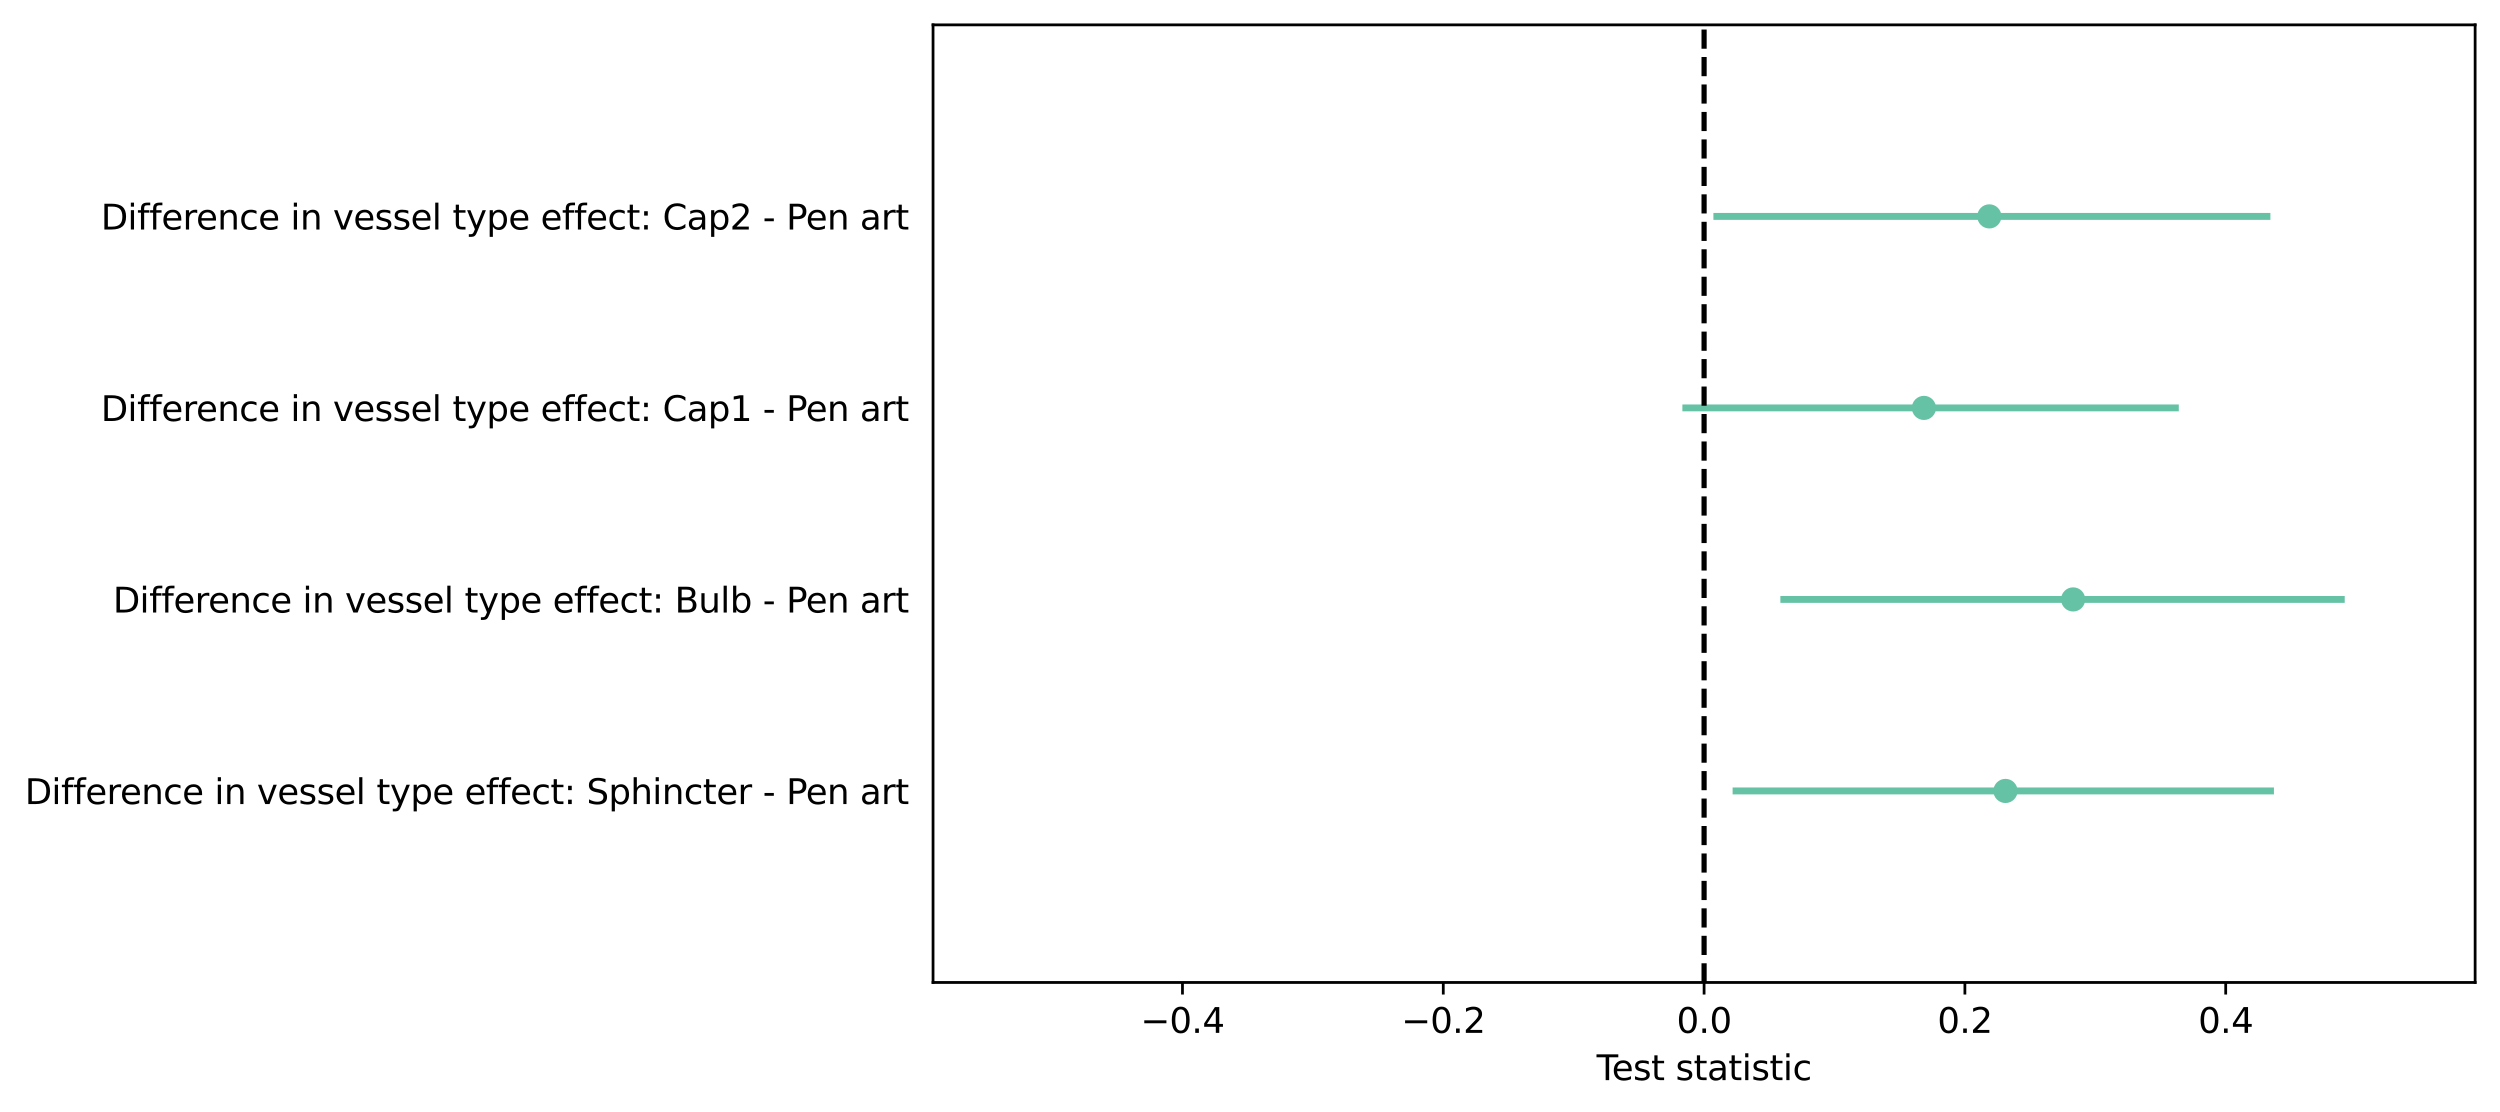 <?xml version="1.0" encoding="utf-8" standalone="no"?>
<!DOCTYPE svg PUBLIC "-//W3C//DTD SVG 1.1//EN"
  "http://www.w3.org/Graphics/SVG/1.1/DTD/svg11.dtd">
<svg xmlns:xlink="http://www.w3.org/1999/xlink" width="723.695pt" height="321.956pt" viewBox="0 0 723.695 321.956" xmlns="http://www.w3.org/2000/svg" version="1.1">
 <defs>
  <style type="text/css">*{stroke-linejoin: round; stroke-linecap: butt}</style>
 </defs>
 <g id="figure_1">
  <g id="patch_1">
   <path d="M 0 321.956 
L 723.695 321.956 
L 723.695 0 
L 0 0 
z
" style="fill: #ffffff"/>
  </g>
  <g id="axes_1">
   <g id="patch_2">
    <path d="M 270.095 284.4 
L 716.495 284.4 
L 716.495 7.2 
L 270.095 7.2 
z
" style="fill: #ffffff"/>
   </g>
   <g id="matplotlib.axis_1">
    <g id="xtick_1">
     <g id="line2d_1">
      <defs>
       <path id="mdce3667983" d="M 0 0 
L 0 3.5 
" style="stroke: #000000; stroke-width: 0.8"/>
      </defs>
      <g>
       <use xlink:href="#mdce3667983" x="342.299" y="284.4" style="stroke: #000000; stroke-width: 0.8"/>
      </g>
     </g>
     <g id="text_1">
      <!-- −0.4 -->
      <g transform="translate(330.158 298.998) scale(0.1 -0.1)">
       <defs>
        <path id="DejaVuSans-2212" d="M 678 2272 
L 4684 2272 
L 4684 1741 
L 678 1741 
L 678 2272 
z
" transform="scale(0.016)"/>
        <path id="DejaVuSans-30" d="M 2034 4250 
Q 1547 4250 1301 3770 
Q 1056 3291 1056 2328 
Q 1056 1369 1301 889 
Q 1547 409 2034 409 
Q 2525 409 2770 889 
Q 3016 1369 3016 2328 
Q 3016 3291 2770 3770 
Q 2525 4250 2034 4250 
z
M 2034 4750 
Q 2819 4750 3233 4129 
Q 3647 3509 3647 2328 
Q 3647 1150 3233 529 
Q 2819 -91 2034 -91 
Q 1250 -91 836 529 
Q 422 1150 422 2328 
Q 422 3509 836 4129 
Q 1250 4750 2034 4750 
z
" transform="scale(0.016)"/>
        <path id="DejaVuSans-2e" d="M 684 794 
L 1344 794 
L 1344 0 
L 684 0 
L 684 794 
z
" transform="scale(0.016)"/>
        <path id="DejaVuSans-34" d="M 2419 4116 
L 825 1625 
L 2419 1625 
L 2419 4116 
z
M 2253 4666 
L 3047 4666 
L 3047 1625 
L 3713 1625 
L 3713 1100 
L 3047 1100 
L 3047 0 
L 2419 0 
L 2419 1100 
L 313 1100 
L 313 1709 
L 2253 4666 
z
" transform="scale(0.016)"/>
       </defs>
       <use xlink:href="#DejaVuSans-2212"/>
       <use xlink:href="#DejaVuSans-30" x="83.789"/>
       <use xlink:href="#DejaVuSans-2e" x="147.412"/>
       <use xlink:href="#DejaVuSans-34" x="179.199"/>
      </g>
     </g>
    </g>
    <g id="xtick_2">
     <g id="line2d_2">
      <g>
       <use xlink:href="#mdce3667983" x="417.797" y="284.4" style="stroke: #000000; stroke-width: 0.8"/>
      </g>
     </g>
     <g id="text_2">
      <!-- −0.2 -->
      <g transform="translate(405.656 298.998) scale(0.1 -0.1)">
       <defs>
        <path id="DejaVuSans-32" d="M 1228 531 
L 3431 531 
L 3431 0 
L 469 0 
L 469 531 
Q 828 903 1448 1529 
Q 2069 2156 2228 2338 
Q 2531 2678 2651 2914 
Q 2772 3150 2772 3378 
Q 2772 3750 2511 3984 
Q 2250 4219 1831 4219 
Q 1534 4219 1204 4116 
Q 875 4013 500 3803 
L 500 4441 
Q 881 4594 1212 4672 
Q 1544 4750 1819 4750 
Q 2544 4750 2975 4387 
Q 3406 4025 3406 3419 
Q 3406 3131 3298 2873 
Q 3191 2616 2906 2266 
Q 2828 2175 2409 1742 
Q 1991 1309 1228 531 
z
" transform="scale(0.016)"/>
       </defs>
       <use xlink:href="#DejaVuSans-2212"/>
       <use xlink:href="#DejaVuSans-30" x="83.789"/>
       <use xlink:href="#DejaVuSans-2e" x="147.412"/>
       <use xlink:href="#DejaVuSans-32" x="179.199"/>
      </g>
     </g>
    </g>
    <g id="xtick_3">
     <g id="line2d_3">
      <g>
       <use xlink:href="#mdce3667983" x="493.295" y="284.4" style="stroke: #000000; stroke-width: 0.8"/>
      </g>
     </g>
     <g id="text_3">
      <!-- 0.0 -->
      <g transform="translate(485.344 298.998) scale(0.1 -0.1)">
       <use xlink:href="#DejaVuSans-30"/>
       <use xlink:href="#DejaVuSans-2e" x="63.623"/>
       <use xlink:href="#DejaVuSans-30" x="95.41"/>
      </g>
     </g>
    </g>
    <g id="xtick_4">
     <g id="line2d_4">
      <g>
       <use xlink:href="#mdce3667983" x="568.793" y="284.4" style="stroke: #000000; stroke-width: 0.8"/>
      </g>
     </g>
     <g id="text_4">
      <!-- 0.2 -->
      <g transform="translate(560.842 298.998) scale(0.1 -0.1)">
       <use xlink:href="#DejaVuSans-30"/>
       <use xlink:href="#DejaVuSans-2e" x="63.623"/>
       <use xlink:href="#DejaVuSans-32" x="95.41"/>
      </g>
     </g>
    </g>
    <g id="xtick_5">
     <g id="line2d_5">
      <g>
       <use xlink:href="#mdce3667983" x="644.291" y="284.4" style="stroke: #000000; stroke-width: 0.8"/>
      </g>
     </g>
     <g id="text_5">
      <!-- 0.4 -->
      <g transform="translate(636.34 298.998) scale(0.1 -0.1)">
       <use xlink:href="#DejaVuSans-30"/>
       <use xlink:href="#DejaVuSans-2e" x="63.623"/>
       <use xlink:href="#DejaVuSans-34" x="95.41"/>
      </g>
     </g>
    </g>
    <g id="text_6">
     <!-- Test statistic -->
     <g transform="translate(462.18 312.677) scale(0.1 -0.1)">
      <defs>
       <path id="DejaVuSans-54" d="M -19 4666 
L 3928 4666 
L 3928 4134 
L 2272 4134 
L 2272 0 
L 1638 0 
L 1638 4134 
L -19 4134 
L -19 4666 
z
" transform="scale(0.016)"/>
       <path id="DejaVuSans-65" d="M 3597 1894 
L 3597 1613 
L 953 1613 
Q 991 1019 1311 708 
Q 1631 397 2203 397 
Q 2534 397 2845 478 
Q 3156 559 3463 722 
L 3463 178 
Q 3153 47 2828 -22 
Q 2503 -91 2169 -91 
Q 1331 -91 842 396 
Q 353 884 353 1716 
Q 353 2575 817 3079 
Q 1281 3584 2069 3584 
Q 2775 3584 3186 3129 
Q 3597 2675 3597 1894 
z
M 3022 2063 
Q 3016 2534 2758 2815 
Q 2500 3097 2075 3097 
Q 1594 3097 1305 2825 
Q 1016 2553 972 2059 
L 3022 2063 
z
" transform="scale(0.016)"/>
       <path id="DejaVuSans-73" d="M 2834 3397 
L 2834 2853 
Q 2591 2978 2328 3040 
Q 2066 3103 1784 3103 
Q 1356 3103 1142 2972 
Q 928 2841 928 2578 
Q 928 2378 1081 2264 
Q 1234 2150 1697 2047 
L 1894 2003 
Q 2506 1872 2764 1633 
Q 3022 1394 3022 966 
Q 3022 478 2636 193 
Q 2250 -91 1575 -91 
Q 1294 -91 989 -36 
Q 684 19 347 128 
L 347 722 
Q 666 556 975 473 
Q 1284 391 1588 391 
Q 1994 391 2212 530 
Q 2431 669 2431 922 
Q 2431 1156 2273 1281 
Q 2116 1406 1581 1522 
L 1381 1569 
Q 847 1681 609 1914 
Q 372 2147 372 2553 
Q 372 3047 722 3315 
Q 1072 3584 1716 3584 
Q 2034 3584 2315 3537 
Q 2597 3491 2834 3397 
z
" transform="scale(0.016)"/>
       <path id="DejaVuSans-74" d="M 1172 4494 
L 1172 3500 
L 2356 3500 
L 2356 3053 
L 1172 3053 
L 1172 1153 
Q 1172 725 1289 603 
Q 1406 481 1766 481 
L 2356 481 
L 2356 0 
L 1766 0 
Q 1100 0 847 248 
Q 594 497 594 1153 
L 594 3053 
L 172 3053 
L 172 3500 
L 594 3500 
L 594 4494 
L 1172 4494 
z
" transform="scale(0.016)"/>
       <path id="DejaVuSans-20" transform="scale(0.016)"/>
       <path id="DejaVuSans-61" d="M 2194 1759 
Q 1497 1759 1228 1600 
Q 959 1441 959 1056 
Q 959 750 1161 570 
Q 1363 391 1709 391 
Q 2188 391 2477 730 
Q 2766 1069 2766 1631 
L 2766 1759 
L 2194 1759 
z
M 3341 1997 
L 3341 0 
L 2766 0 
L 2766 531 
Q 2569 213 2275 61 
Q 1981 -91 1556 -91 
Q 1019 -91 701 211 
Q 384 513 384 1019 
Q 384 1609 779 1909 
Q 1175 2209 1959 2209 
L 2766 2209 
L 2766 2266 
Q 2766 2663 2505 2880 
Q 2244 3097 1772 3097 
Q 1472 3097 1187 3025 
Q 903 2953 641 2809 
L 641 3341 
Q 956 3463 1253 3523 
Q 1550 3584 1831 3584 
Q 2591 3584 2966 3190 
Q 3341 2797 3341 1997 
z
" transform="scale(0.016)"/>
       <path id="DejaVuSans-69" d="M 603 3500 
L 1178 3500 
L 1178 0 
L 603 0 
L 603 3500 
z
M 603 4863 
L 1178 4863 
L 1178 4134 
L 603 4134 
L 603 4863 
z
" transform="scale(0.016)"/>
       <path id="DejaVuSans-63" d="M 3122 3366 
L 3122 2828 
Q 2878 2963 2633 3030 
Q 2388 3097 2138 3097 
Q 1578 3097 1268 2742 
Q 959 2388 959 1747 
Q 959 1106 1268 751 
Q 1578 397 2138 397 
Q 2388 397 2633 464 
Q 2878 531 3122 666 
L 3122 134 
Q 2881 22 2623 -34 
Q 2366 -91 2075 -91 
Q 1284 -91 818 406 
Q 353 903 353 1747 
Q 353 2603 823 3093 
Q 1294 3584 2113 3584 
Q 2378 3584 2631 3529 
Q 2884 3475 3122 3366 
z
" transform="scale(0.016)"/>
      </defs>
      <use xlink:href="#DejaVuSans-54"/>
      <use xlink:href="#DejaVuSans-65" x="44.084"/>
      <use xlink:href="#DejaVuSans-73" x="105.607"/>
      <use xlink:href="#DejaVuSans-74" x="157.707"/>
      <use xlink:href="#DejaVuSans-20" x="196.916"/>
      <use xlink:href="#DejaVuSans-73" x="228.703"/>
      <use xlink:href="#DejaVuSans-74" x="280.803"/>
      <use xlink:href="#DejaVuSans-61" x="320.012"/>
      <use xlink:href="#DejaVuSans-74" x="381.291"/>
      <use xlink:href="#DejaVuSans-69" x="420.5"/>
      <use xlink:href="#DejaVuSans-73" x="448.283"/>
      <use xlink:href="#DejaVuSans-74" x="500.383"/>
      <use xlink:href="#DejaVuSans-69" x="539.592"/>
      <use xlink:href="#DejaVuSans-63" x="567.375"/>
     </g>
    </g>
   </g>
   <g id="matplotlib.axis_2">
    <g id="ytick_1"/>
    <g id="ytick_2">
     <g id="text_7">
      <!-- Difference in vessel type effect: Sphincter - Pen art -->
      <g transform="translate(7.2 232.759) scale(0.1 -0.1)">
       <defs>
        <path id="DejaVuSans-44" d="M 1259 4147 
L 1259 519 
L 2022 519 
Q 2988 519 3436 956 
Q 3884 1394 3884 2338 
Q 3884 3275 3436 3711 
Q 2988 4147 2022 4147 
L 1259 4147 
z
M 628 4666 
L 1925 4666 
Q 3281 4666 3915 4102 
Q 4550 3538 4550 2338 
Q 4550 1131 3912 565 
Q 3275 0 1925 0 
L 628 0 
L 628 4666 
z
" transform="scale(0.016)"/>
        <path id="DejaVuSans-66" d="M 2375 4863 
L 2375 4384 
L 1825 4384 
Q 1516 4384 1395 4259 
Q 1275 4134 1275 3809 
L 1275 3500 
L 2222 3500 
L 2222 3053 
L 1275 3053 
L 1275 0 
L 697 0 
L 697 3053 
L 147 3053 
L 147 3500 
L 697 3500 
L 697 3744 
Q 697 4328 969 4595 
Q 1241 4863 1831 4863 
L 2375 4863 
z
" transform="scale(0.016)"/>
        <path id="DejaVuSans-72" d="M 2631 2963 
Q 2534 3019 2420 3045 
Q 2306 3072 2169 3072 
Q 1681 3072 1420 2755 
Q 1159 2438 1159 1844 
L 1159 0 
L 581 0 
L 581 3500 
L 1159 3500 
L 1159 2956 
Q 1341 3275 1631 3429 
Q 1922 3584 2338 3584 
Q 2397 3584 2469 3576 
Q 2541 3569 2628 3553 
L 2631 2963 
z
" transform="scale(0.016)"/>
        <path id="DejaVuSans-6e" d="M 3513 2113 
L 3513 0 
L 2938 0 
L 2938 2094 
Q 2938 2591 2744 2837 
Q 2550 3084 2163 3084 
Q 1697 3084 1428 2787 
Q 1159 2491 1159 1978 
L 1159 0 
L 581 0 
L 581 3500 
L 1159 3500 
L 1159 2956 
Q 1366 3272 1645 3428 
Q 1925 3584 2291 3584 
Q 2894 3584 3203 3211 
Q 3513 2838 3513 2113 
z
" transform="scale(0.016)"/>
        <path id="DejaVuSans-76" d="M 191 3500 
L 800 3500 
L 1894 563 
L 2988 3500 
L 3597 3500 
L 2284 0 
L 1503 0 
L 191 3500 
z
" transform="scale(0.016)"/>
        <path id="DejaVuSans-6c" d="M 603 4863 
L 1178 4863 
L 1178 0 
L 603 0 
L 603 4863 
z
" transform="scale(0.016)"/>
        <path id="DejaVuSans-79" d="M 2059 -325 
Q 1816 -950 1584 -1140 
Q 1353 -1331 966 -1331 
L 506 -1331 
L 506 -850 
L 844 -850 
Q 1081 -850 1212 -737 
Q 1344 -625 1503 -206 
L 1606 56 
L 191 3500 
L 800 3500 
L 1894 763 
L 2988 3500 
L 3597 3500 
L 2059 -325 
z
" transform="scale(0.016)"/>
        <path id="DejaVuSans-70" d="M 1159 525 
L 1159 -1331 
L 581 -1331 
L 581 3500 
L 1159 3500 
L 1159 2969 
Q 1341 3281 1617 3432 
Q 1894 3584 2278 3584 
Q 2916 3584 3314 3078 
Q 3713 2572 3713 1747 
Q 3713 922 3314 415 
Q 2916 -91 2278 -91 
Q 1894 -91 1617 61 
Q 1341 213 1159 525 
z
M 3116 1747 
Q 3116 2381 2855 2742 
Q 2594 3103 2138 3103 
Q 1681 3103 1420 2742 
Q 1159 2381 1159 1747 
Q 1159 1113 1420 752 
Q 1681 391 2138 391 
Q 2594 391 2855 752 
Q 3116 1113 3116 1747 
z
" transform="scale(0.016)"/>
        <path id="DejaVuSans-3a" d="M 750 794 
L 1409 794 
L 1409 0 
L 750 0 
L 750 794 
z
M 750 3309 
L 1409 3309 
L 1409 2516 
L 750 2516 
L 750 3309 
z
" transform="scale(0.016)"/>
        <path id="DejaVuSans-53" d="M 3425 4513 
L 3425 3897 
Q 3066 4069 2747 4153 
Q 2428 4238 2131 4238 
Q 1616 4238 1336 4038 
Q 1056 3838 1056 3469 
Q 1056 3159 1242 3001 
Q 1428 2844 1947 2747 
L 2328 2669 
Q 3034 2534 3370 2195 
Q 3706 1856 3706 1288 
Q 3706 609 3251 259 
Q 2797 -91 1919 -91 
Q 1588 -91 1214 -16 
Q 841 59 441 206 
L 441 856 
Q 825 641 1194 531 
Q 1563 422 1919 422 
Q 2459 422 2753 634 
Q 3047 847 3047 1241 
Q 3047 1584 2836 1778 
Q 2625 1972 2144 2069 
L 1759 2144 
Q 1053 2284 737 2584 
Q 422 2884 422 3419 
Q 422 4038 858 4394 
Q 1294 4750 2059 4750 
Q 2388 4750 2728 4690 
Q 3069 4631 3425 4513 
z
" transform="scale(0.016)"/>
        <path id="DejaVuSans-68" d="M 3513 2113 
L 3513 0 
L 2938 0 
L 2938 2094 
Q 2938 2591 2744 2837 
Q 2550 3084 2163 3084 
Q 1697 3084 1428 2787 
Q 1159 2491 1159 1978 
L 1159 0 
L 581 0 
L 581 4863 
L 1159 4863 
L 1159 2956 
Q 1366 3272 1645 3428 
Q 1925 3584 2291 3584 
Q 2894 3584 3203 3211 
Q 3513 2838 3513 2113 
z
" transform="scale(0.016)"/>
        <path id="DejaVuSans-2d" d="M 313 2009 
L 1997 2009 
L 1997 1497 
L 313 1497 
L 313 2009 
z
" transform="scale(0.016)"/>
        <path id="DejaVuSans-50" d="M 1259 4147 
L 1259 2394 
L 2053 2394 
Q 2494 2394 2734 2622 
Q 2975 2850 2975 3272 
Q 2975 3691 2734 3919 
Q 2494 4147 2053 4147 
L 1259 4147 
z
M 628 4666 
L 2053 4666 
Q 2838 4666 3239 4311 
Q 3641 3956 3641 3272 
Q 3641 2581 3239 2228 
Q 2838 1875 2053 1875 
L 1259 1875 
L 1259 0 
L 628 0 
L 628 4666 
z
" transform="scale(0.016)"/>
       </defs>
       <use xlink:href="#DejaVuSans-44"/>
       <use xlink:href="#DejaVuSans-69" x="77.002"/>
       <use xlink:href="#DejaVuSans-66" x="104.785"/>
       <use xlink:href="#DejaVuSans-66" x="139.99"/>
       <use xlink:href="#DejaVuSans-65" x="175.195"/>
       <use xlink:href="#DejaVuSans-72" x="236.719"/>
       <use xlink:href="#DejaVuSans-65" x="275.582"/>
       <use xlink:href="#DejaVuSans-6e" x="337.105"/>
       <use xlink:href="#DejaVuSans-63" x="400.484"/>
       <use xlink:href="#DejaVuSans-65" x="455.465"/>
       <use xlink:href="#DejaVuSans-20" x="516.988"/>
       <use xlink:href="#DejaVuSans-69" x="548.775"/>
       <use xlink:href="#DejaVuSans-6e" x="576.559"/>
       <use xlink:href="#DejaVuSans-20" x="639.938"/>
       <use xlink:href="#DejaVuSans-76" x="671.725"/>
       <use xlink:href="#DejaVuSans-65" x="730.904"/>
       <use xlink:href="#DejaVuSans-73" x="792.428"/>
       <use xlink:href="#DejaVuSans-73" x="844.527"/>
       <use xlink:href="#DejaVuSans-65" x="896.627"/>
       <use xlink:href="#DejaVuSans-6c" x="958.15"/>
       <use xlink:href="#DejaVuSans-20" x="985.934"/>
       <use xlink:href="#DejaVuSans-74" x="1017.721"/>
       <use xlink:href="#DejaVuSans-79" x="1056.93"/>
       <use xlink:href="#DejaVuSans-70" x="1116.109"/>
       <use xlink:href="#DejaVuSans-65" x="1179.586"/>
       <use xlink:href="#DejaVuSans-20" x="1241.109"/>
       <use xlink:href="#DejaVuSans-65" x="1272.896"/>
       <use xlink:href="#DejaVuSans-66" x="1334.42"/>
       <use xlink:href="#DejaVuSans-66" x="1369.625"/>
       <use xlink:href="#DejaVuSans-65" x="1404.83"/>
       <use xlink:href="#DejaVuSans-63" x="1466.354"/>
       <use xlink:href="#DejaVuSans-74" x="1521.334"/>
       <use xlink:href="#DejaVuSans-3a" x="1560.543"/>
       <use xlink:href="#DejaVuSans-20" x="1594.234"/>
       <use xlink:href="#DejaVuSans-53" x="1626.021"/>
       <use xlink:href="#DejaVuSans-70" x="1689.498"/>
       <use xlink:href="#DejaVuSans-68" x="1752.975"/>
       <use xlink:href="#DejaVuSans-69" x="1816.354"/>
       <use xlink:href="#DejaVuSans-6e" x="1844.137"/>
       <use xlink:href="#DejaVuSans-63" x="1907.516"/>
       <use xlink:href="#DejaVuSans-74" x="1962.496"/>
       <use xlink:href="#DejaVuSans-65" x="2001.705"/>
       <use xlink:href="#DejaVuSans-72" x="2063.229"/>
       <use xlink:href="#DejaVuSans-20" x="2104.342"/>
       <use xlink:href="#DejaVuSans-2d" x="2136.129"/>
       <use xlink:href="#DejaVuSans-20" x="2172.213"/>
       <use xlink:href="#DejaVuSans-50" x="2204"/>
       <use xlink:href="#DejaVuSans-65" x="2260.678"/>
       <use xlink:href="#DejaVuSans-6e" x="2322.201"/>
       <use xlink:href="#DejaVuSans-20" x="2385.58"/>
       <use xlink:href="#DejaVuSans-61" x="2417.367"/>
       <use xlink:href="#DejaVuSans-72" x="2478.646"/>
       <use xlink:href="#DejaVuSans-74" x="2519.76"/>
      </g>
     </g>
    </g>
    <g id="ytick_3">
     <g id="text_8">
      <!-- Difference in vessel type effect: Bulb - Pen art -->
      <g transform="translate(32.708 177.319) scale(0.1 -0.1)">
       <defs>
        <path id="DejaVuSans-42" d="M 1259 2228 
L 1259 519 
L 2272 519 
Q 2781 519 3026 730 
Q 3272 941 3272 1375 
Q 3272 1813 3026 2020 
Q 2781 2228 2272 2228 
L 1259 2228 
z
M 1259 4147 
L 1259 2741 
L 2194 2741 
Q 2656 2741 2882 2914 
Q 3109 3088 3109 3444 
Q 3109 3797 2882 3972 
Q 2656 4147 2194 4147 
L 1259 4147 
z
M 628 4666 
L 2241 4666 
Q 2963 4666 3353 4366 
Q 3744 4066 3744 3513 
Q 3744 3084 3544 2831 
Q 3344 2578 2956 2516 
Q 3422 2416 3680 2098 
Q 3938 1781 3938 1306 
Q 3938 681 3513 340 
Q 3088 0 2303 0 
L 628 0 
L 628 4666 
z
" transform="scale(0.016)"/>
        <path id="DejaVuSans-75" d="M 544 1381 
L 544 3500 
L 1119 3500 
L 1119 1403 
Q 1119 906 1312 657 
Q 1506 409 1894 409 
Q 2359 409 2629 706 
Q 2900 1003 2900 1516 
L 2900 3500 
L 3475 3500 
L 3475 0 
L 2900 0 
L 2900 538 
Q 2691 219 2414 64 
Q 2138 -91 1772 -91 
Q 1169 -91 856 284 
Q 544 659 544 1381 
z
M 1991 3584 
L 1991 3584 
z
" transform="scale(0.016)"/>
        <path id="DejaVuSans-62" d="M 3116 1747 
Q 3116 2381 2855 2742 
Q 2594 3103 2138 3103 
Q 1681 3103 1420 2742 
Q 1159 2381 1159 1747 
Q 1159 1113 1420 752 
Q 1681 391 2138 391 
Q 2594 391 2855 752 
Q 3116 1113 3116 1747 
z
M 1159 2969 
Q 1341 3281 1617 3432 
Q 1894 3584 2278 3584 
Q 2916 3584 3314 3078 
Q 3713 2572 3713 1747 
Q 3713 922 3314 415 
Q 2916 -91 2278 -91 
Q 1894 -91 1617 61 
Q 1341 213 1159 525 
L 1159 0 
L 581 0 
L 581 4863 
L 1159 4863 
L 1159 2969 
z
" transform="scale(0.016)"/>
       </defs>
       <use xlink:href="#DejaVuSans-44"/>
       <use xlink:href="#DejaVuSans-69" x="77.002"/>
       <use xlink:href="#DejaVuSans-66" x="104.785"/>
       <use xlink:href="#DejaVuSans-66" x="139.99"/>
       <use xlink:href="#DejaVuSans-65" x="175.195"/>
       <use xlink:href="#DejaVuSans-72" x="236.719"/>
       <use xlink:href="#DejaVuSans-65" x="275.582"/>
       <use xlink:href="#DejaVuSans-6e" x="337.105"/>
       <use xlink:href="#DejaVuSans-63" x="400.484"/>
       <use xlink:href="#DejaVuSans-65" x="455.465"/>
       <use xlink:href="#DejaVuSans-20" x="516.988"/>
       <use xlink:href="#DejaVuSans-69" x="548.775"/>
       <use xlink:href="#DejaVuSans-6e" x="576.559"/>
       <use xlink:href="#DejaVuSans-20" x="639.938"/>
       <use xlink:href="#DejaVuSans-76" x="671.725"/>
       <use xlink:href="#DejaVuSans-65" x="730.904"/>
       <use xlink:href="#DejaVuSans-73" x="792.428"/>
       <use xlink:href="#DejaVuSans-73" x="844.527"/>
       <use xlink:href="#DejaVuSans-65" x="896.627"/>
       <use xlink:href="#DejaVuSans-6c" x="958.15"/>
       <use xlink:href="#DejaVuSans-20" x="985.934"/>
       <use xlink:href="#DejaVuSans-74" x="1017.721"/>
       <use xlink:href="#DejaVuSans-79" x="1056.93"/>
       <use xlink:href="#DejaVuSans-70" x="1116.109"/>
       <use xlink:href="#DejaVuSans-65" x="1179.586"/>
       <use xlink:href="#DejaVuSans-20" x="1241.109"/>
       <use xlink:href="#DejaVuSans-65" x="1272.896"/>
       <use xlink:href="#DejaVuSans-66" x="1334.42"/>
       <use xlink:href="#DejaVuSans-66" x="1369.625"/>
       <use xlink:href="#DejaVuSans-65" x="1404.83"/>
       <use xlink:href="#DejaVuSans-63" x="1466.354"/>
       <use xlink:href="#DejaVuSans-74" x="1521.334"/>
       <use xlink:href="#DejaVuSans-3a" x="1560.543"/>
       <use xlink:href="#DejaVuSans-20" x="1594.234"/>
       <use xlink:href="#DejaVuSans-42" x="1626.021"/>
       <use xlink:href="#DejaVuSans-75" x="1694.625"/>
       <use xlink:href="#DejaVuSans-6c" x="1758.004"/>
       <use xlink:href="#DejaVuSans-62" x="1785.787"/>
       <use xlink:href="#DejaVuSans-20" x="1849.264"/>
       <use xlink:href="#DejaVuSans-2d" x="1881.051"/>
       <use xlink:href="#DejaVuSans-20" x="1917.135"/>
       <use xlink:href="#DejaVuSans-50" x="1948.922"/>
       <use xlink:href="#DejaVuSans-65" x="2005.6"/>
       <use xlink:href="#DejaVuSans-6e" x="2067.123"/>
       <use xlink:href="#DejaVuSans-20" x="2130.502"/>
       <use xlink:href="#DejaVuSans-61" x="2162.289"/>
       <use xlink:href="#DejaVuSans-72" x="2223.568"/>
       <use xlink:href="#DejaVuSans-74" x="2264.682"/>
      </g>
     </g>
    </g>
    <g id="ytick_4">
     <g id="text_9">
      <!-- Difference in vessel type effect: Cap1 - Pen art -->
      <g transform="translate(29.211 121.879) scale(0.1 -0.1)">
       <defs>
        <path id="DejaVuSans-43" d="M 4122 4306 
L 4122 3641 
Q 3803 3938 3442 4084 
Q 3081 4231 2675 4231 
Q 1875 4231 1450 3742 
Q 1025 3253 1025 2328 
Q 1025 1406 1450 917 
Q 1875 428 2675 428 
Q 3081 428 3442 575 
Q 3803 722 4122 1019 
L 4122 359 
Q 3791 134 3420 21 
Q 3050 -91 2638 -91 
Q 1578 -91 968 557 
Q 359 1206 359 2328 
Q 359 3453 968 4101 
Q 1578 4750 2638 4750 
Q 3056 4750 3426 4639 
Q 3797 4528 4122 4306 
z
" transform="scale(0.016)"/>
        <path id="DejaVuSans-31" d="M 794 531 
L 1825 531 
L 1825 4091 
L 703 3866 
L 703 4441 
L 1819 4666 
L 2450 4666 
L 2450 531 
L 3481 531 
L 3481 0 
L 794 0 
L 794 531 
z
" transform="scale(0.016)"/>
       </defs>
       <use xlink:href="#DejaVuSans-44"/>
       <use xlink:href="#DejaVuSans-69" x="77.002"/>
       <use xlink:href="#DejaVuSans-66" x="104.785"/>
       <use xlink:href="#DejaVuSans-66" x="139.99"/>
       <use xlink:href="#DejaVuSans-65" x="175.195"/>
       <use xlink:href="#DejaVuSans-72" x="236.719"/>
       <use xlink:href="#DejaVuSans-65" x="275.582"/>
       <use xlink:href="#DejaVuSans-6e" x="337.105"/>
       <use xlink:href="#DejaVuSans-63" x="400.484"/>
       <use xlink:href="#DejaVuSans-65" x="455.465"/>
       <use xlink:href="#DejaVuSans-20" x="516.988"/>
       <use xlink:href="#DejaVuSans-69" x="548.775"/>
       <use xlink:href="#DejaVuSans-6e" x="576.559"/>
       <use xlink:href="#DejaVuSans-20" x="639.938"/>
       <use xlink:href="#DejaVuSans-76" x="671.725"/>
       <use xlink:href="#DejaVuSans-65" x="730.904"/>
       <use xlink:href="#DejaVuSans-73" x="792.428"/>
       <use xlink:href="#DejaVuSans-73" x="844.527"/>
       <use xlink:href="#DejaVuSans-65" x="896.627"/>
       <use xlink:href="#DejaVuSans-6c" x="958.15"/>
       <use xlink:href="#DejaVuSans-20" x="985.934"/>
       <use xlink:href="#DejaVuSans-74" x="1017.721"/>
       <use xlink:href="#DejaVuSans-79" x="1056.93"/>
       <use xlink:href="#DejaVuSans-70" x="1116.109"/>
       <use xlink:href="#DejaVuSans-65" x="1179.586"/>
       <use xlink:href="#DejaVuSans-20" x="1241.109"/>
       <use xlink:href="#DejaVuSans-65" x="1272.896"/>
       <use xlink:href="#DejaVuSans-66" x="1334.42"/>
       <use xlink:href="#DejaVuSans-66" x="1369.625"/>
       <use xlink:href="#DejaVuSans-65" x="1404.83"/>
       <use xlink:href="#DejaVuSans-63" x="1466.354"/>
       <use xlink:href="#DejaVuSans-74" x="1521.334"/>
       <use xlink:href="#DejaVuSans-3a" x="1560.543"/>
       <use xlink:href="#DejaVuSans-20" x="1594.234"/>
       <use xlink:href="#DejaVuSans-43" x="1626.021"/>
       <use xlink:href="#DejaVuSans-61" x="1695.846"/>
       <use xlink:href="#DejaVuSans-70" x="1757.125"/>
       <use xlink:href="#DejaVuSans-31" x="1820.602"/>
       <use xlink:href="#DejaVuSans-20" x="1884.225"/>
       <use xlink:href="#DejaVuSans-2d" x="1916.012"/>
       <use xlink:href="#DejaVuSans-20" x="1952.096"/>
       <use xlink:href="#DejaVuSans-50" x="1983.883"/>
       <use xlink:href="#DejaVuSans-65" x="2040.561"/>
       <use xlink:href="#DejaVuSans-6e" x="2102.084"/>
       <use xlink:href="#DejaVuSans-20" x="2165.463"/>
       <use xlink:href="#DejaVuSans-61" x="2197.25"/>
       <use xlink:href="#DejaVuSans-72" x="2258.529"/>
       <use xlink:href="#DejaVuSans-74" x="2299.643"/>
      </g>
     </g>
    </g>
    <g id="ytick_5">
     <g id="text_10">
      <!-- Difference in vessel type effect: Cap2 - Pen art -->
      <g transform="translate(29.211 66.439) scale(0.1 -0.1)">
       <use xlink:href="#DejaVuSans-44"/>
       <use xlink:href="#DejaVuSans-69" x="77.002"/>
       <use xlink:href="#DejaVuSans-66" x="104.785"/>
       <use xlink:href="#DejaVuSans-66" x="139.99"/>
       <use xlink:href="#DejaVuSans-65" x="175.195"/>
       <use xlink:href="#DejaVuSans-72" x="236.719"/>
       <use xlink:href="#DejaVuSans-65" x="275.582"/>
       <use xlink:href="#DejaVuSans-6e" x="337.105"/>
       <use xlink:href="#DejaVuSans-63" x="400.484"/>
       <use xlink:href="#DejaVuSans-65" x="455.465"/>
       <use xlink:href="#DejaVuSans-20" x="516.988"/>
       <use xlink:href="#DejaVuSans-69" x="548.775"/>
       <use xlink:href="#DejaVuSans-6e" x="576.559"/>
       <use xlink:href="#DejaVuSans-20" x="639.938"/>
       <use xlink:href="#DejaVuSans-76" x="671.725"/>
       <use xlink:href="#DejaVuSans-65" x="730.904"/>
       <use xlink:href="#DejaVuSans-73" x="792.428"/>
       <use xlink:href="#DejaVuSans-73" x="844.527"/>
       <use xlink:href="#DejaVuSans-65" x="896.627"/>
       <use xlink:href="#DejaVuSans-6c" x="958.15"/>
       <use xlink:href="#DejaVuSans-20" x="985.934"/>
       <use xlink:href="#DejaVuSans-74" x="1017.721"/>
       <use xlink:href="#DejaVuSans-79" x="1056.93"/>
       <use xlink:href="#DejaVuSans-70" x="1116.109"/>
       <use xlink:href="#DejaVuSans-65" x="1179.586"/>
       <use xlink:href="#DejaVuSans-20" x="1241.109"/>
       <use xlink:href="#DejaVuSans-65" x="1272.896"/>
       <use xlink:href="#DejaVuSans-66" x="1334.42"/>
       <use xlink:href="#DejaVuSans-66" x="1369.625"/>
       <use xlink:href="#DejaVuSans-65" x="1404.83"/>
       <use xlink:href="#DejaVuSans-63" x="1466.354"/>
       <use xlink:href="#DejaVuSans-74" x="1521.334"/>
       <use xlink:href="#DejaVuSans-3a" x="1560.543"/>
       <use xlink:href="#DejaVuSans-20" x="1594.234"/>
       <use xlink:href="#DejaVuSans-43" x="1626.021"/>
       <use xlink:href="#DejaVuSans-61" x="1695.846"/>
       <use xlink:href="#DejaVuSans-70" x="1757.125"/>
       <use xlink:href="#DejaVuSans-32" x="1820.602"/>
       <use xlink:href="#DejaVuSans-20" x="1884.225"/>
       <use xlink:href="#DejaVuSans-2d" x="1916.012"/>
       <use xlink:href="#DejaVuSans-20" x="1952.096"/>
       <use xlink:href="#DejaVuSans-50" x="1983.883"/>
       <use xlink:href="#DejaVuSans-65" x="2040.561"/>
       <use xlink:href="#DejaVuSans-6e" x="2102.084"/>
       <use xlink:href="#DejaVuSans-20" x="2165.463"/>
       <use xlink:href="#DejaVuSans-61" x="2197.25"/>
       <use xlink:href="#DejaVuSans-72" x="2258.529"/>
       <use xlink:href="#DejaVuSans-74" x="2299.643"/>
      </g>
     </g>
    </g>
    <g id="ytick_6"/>
   </g>
   <g id="LineCollection_1">
    <path d="M 501.55 228.96 
L 658.256 228.96 
" clip-path="url(#pd902d6c281)" style="fill: none; stroke: #66c2a5; stroke-width: 2"/>
   </g>
   <g id="line2d_6">
    <path d="M 580.539 228.96 
" clip-path="url(#pd902d6c281)" style="fill: none; stroke: #66c2a5; stroke-width: 1.5; stroke-linecap: square"/>
    <defs>
     <path id="m56e69982d3" d="M 0 3 
C 0.796 3 1.559 2.684 2.121 2.121 
C 2.684 1.559 3 0.796 3 0 
C 3 -0.796 2.684 -1.559 2.121 -2.121 
C 1.559 -2.684 0.796 -3 0 -3 
C -0.796 -3 -1.559 -2.684 -2.121 -2.121 
C -2.684 -1.559 -3 -0.796 -3 0 
C -3 0.796 -2.684 1.559 -2.121 2.121 
C -1.559 2.684 -0.796 3 0 3 
z
" style="stroke: #66c2a5"/>
    </defs>
    <g clip-path="url(#pd902d6c281)">
     <use xlink:href="#m56e69982d3" x="580.539" y="228.96" style="fill: #66c2a5; stroke: #66c2a5"/>
    </g>
   </g>
   <g id="LineCollection_2">
    <path d="M 515.377 173.52 
L 678.746 173.52 
" clip-path="url(#pd902d6c281)" style="fill: none; stroke: #66c2a5; stroke-width: 2"/>
   </g>
   <g id="line2d_7">
    <path d="M 600.127 173.52 
" clip-path="url(#pd902d6c281)" style="fill: none; stroke: #66c2a5; stroke-width: 1.5; stroke-linecap: square"/>
    <g clip-path="url(#pd902d6c281)">
     <use xlink:href="#m56e69982d3" x="600.127" y="173.52" style="fill: #66c2a5; stroke: #66c2a5"/>
    </g>
   </g>
   <g id="LineCollection_3">
    <path d="M 487.01 118.08 
L 630.715 118.08 
" clip-path="url(#pd902d6c281)" style="fill: none; stroke: #66c2a5; stroke-width: 2"/>
   </g>
   <g id="line2d_8">
    <path d="M 556.935 118.08 
" clip-path="url(#pd902d6c281)" style="fill: none; stroke: #66c2a5; stroke-width: 1.5; stroke-linecap: square"/>
    <g clip-path="url(#pd902d6c281)">
     <use xlink:href="#m56e69982d3" x="556.935" y="118.08" style="fill: #66c2a5; stroke: #66c2a5"/>
    </g>
   </g>
   <g id="LineCollection_4">
    <path d="M 495.989 62.64 
L 657.229 62.64 
" clip-path="url(#pd902d6c281)" style="fill: none; stroke: #66c2a5; stroke-width: 2"/>
   </g>
   <g id="line2d_9">
    <path d="M 575.871 62.64 
" clip-path="url(#pd902d6c281)" style="fill: none; stroke: #66c2a5; stroke-width: 1.5; stroke-linecap: square"/>
    <g clip-path="url(#pd902d6c281)">
     <use xlink:href="#m56e69982d3" x="575.871" y="62.64" style="fill: #66c2a5; stroke: #66c2a5"/>
    </g>
   </g>
   <g id="line2d_10">
    <path d="M 493.295 284.4 
L 493.295 7.2 
" clip-path="url(#pd902d6c281)" style="fill: none; stroke-dasharray: 5.55,2.4; stroke-dashoffset: 0; stroke: #000000; stroke-width: 1.5"/>
   </g>
   <g id="patch_3">
    <path d="M 270.095 284.4 
L 270.095 7.2 
" style="fill: none; stroke: #000000; stroke-width: 0.8; stroke-linejoin: miter; stroke-linecap: square"/>
   </g>
   <g id="patch_4">
    <path d="M 716.495 284.4 
L 716.495 7.2 
" style="fill: none; stroke: #000000; stroke-width: 0.8; stroke-linejoin: miter; stroke-linecap: square"/>
   </g>
   <g id="patch_5">
    <path d="M 270.095 284.4 
L 716.495 284.4 
" style="fill: none; stroke: #000000; stroke-width: 0.8; stroke-linejoin: miter; stroke-linecap: square"/>
   </g>
   <g id="patch_6">
    <path d="M 270.095 7.2 
L 716.495 7.2 
" style="fill: none; stroke: #000000; stroke-width: 0.8; stroke-linejoin: miter; stroke-linecap: square"/>
   </g>
  </g>
 </g>
 <defs>
  <clipPath id="pd902d6c281">
   <rect x="270.095" y="7.2" width="446.4" height="277.2"/>
  </clipPath>
 </defs>
</svg>
